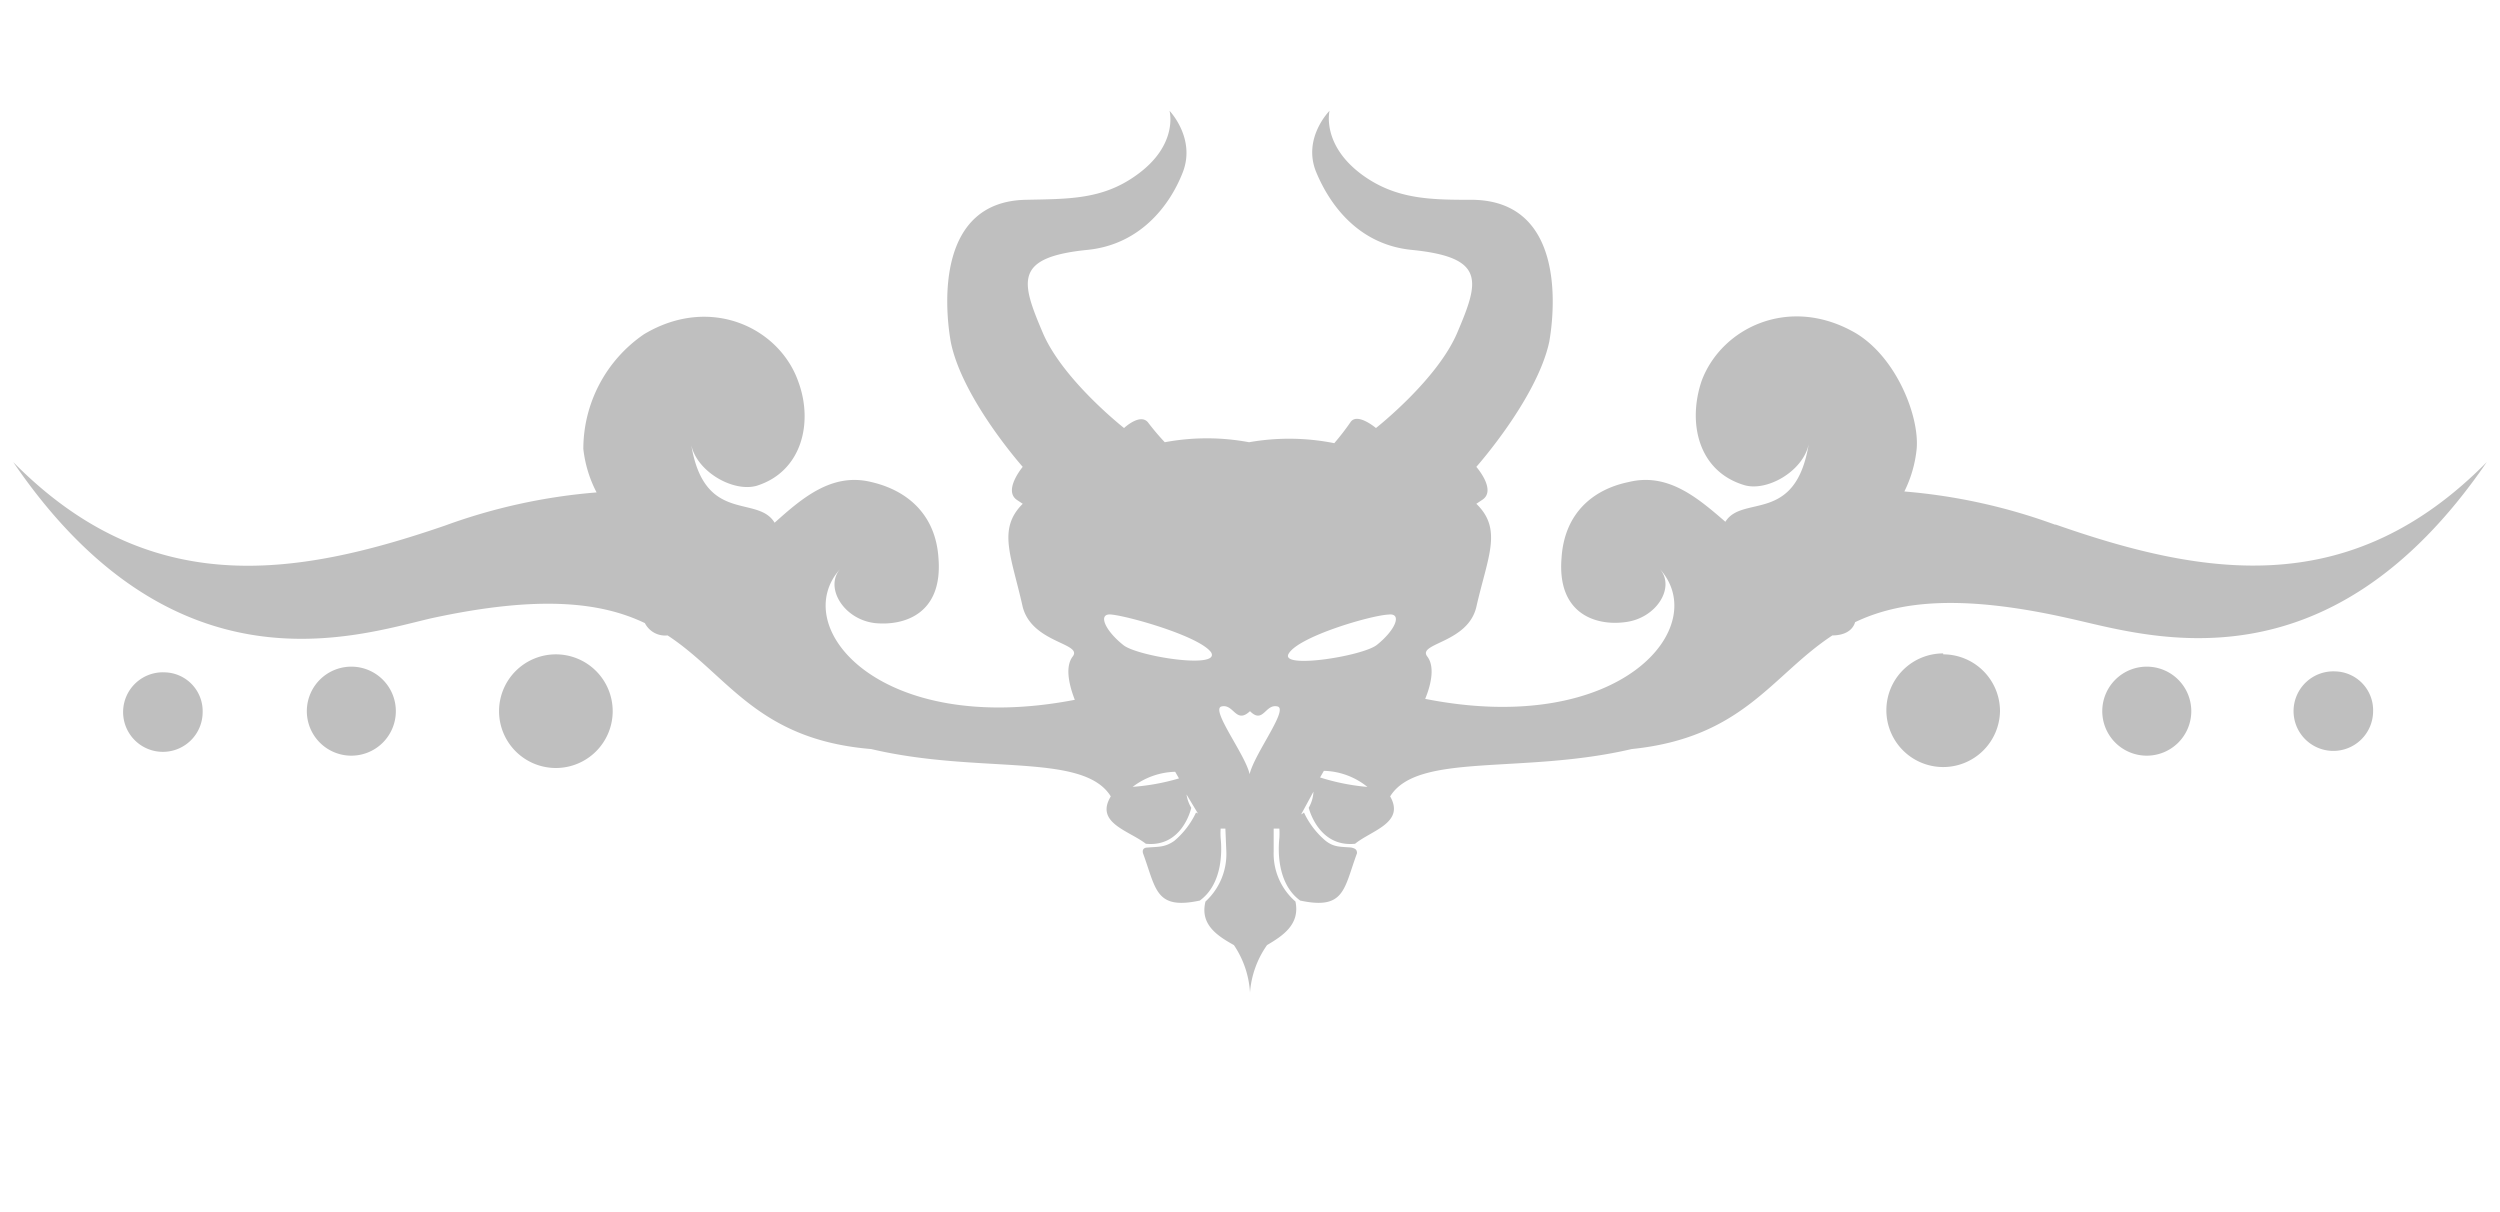<svg xmlns="http://www.w3.org/2000/svg" viewBox="0 0 264 128">
    <path fill="#bfbfbf"
          d="M217 55.4a60.8 60.8 0 00-15.9-3.5 13 13 0 001.3-4.5c.3-3.4-2.1-9.6-6.4-12.2-7-4.1-14.2-.6-16.3 5-1.5 4.4-.4 9.5 4.4 11 2.4.8 6.3-1.4 6.9-4.3-1.4 8.5-7 5.3-8.8 8.2-3-2.6-6.1-5.2-10.2-4.2-3.9.8-6.8 3.4-7.1 8-.5 6 3.7 7.2 6.7 6.8 3.4-.4 5.4-3.8 3.6-5.7 5.7 6.1-4 17.9-24.7 13.8.7-1.7 1-3.5.2-4.5-1-1.4 4.3-1.4 5.2-5.2 1.2-5.3 2.8-8.2 0-10.9l.6-.4c1.6-1-.6-3.5-.6-3.5s6.4-7.2 7.7-13.2c.7-4 1.4-14.8-8-15-4.4 0-8.1 0-11.7-2.6-4.4-3.2-3.5-6.8-3.5-6.8s-2.9 2.9-1.4 6.5 4.6 7.7 10.2 8.2c7.7.8 7 3.3 4.7 8.7-2.1 5-8.6 10.1-8.6 10.1s-2-1.7-2.7-.6a26.6 26.6 0 01-1.7 2.2 24.4 24.4 0 00-9-.1 24.2 24.2 0 00-8.9 0 26.6 26.6 0 01-1.7-2c-.8-1.2-2.6.5-2.6.5s-6.5-5.1-8.6-10.1c-2.3-5.4-3-7.9 4.6-8.7 5.6-.5 8.8-4.6 10.2-8.2s-1.4-6.5-1.4-6.5 1 3.6-3.5 6.8c-3.6 2.6-7.2 2.5-11.7 2.6-9.3.2-8.6 11-7.9 15 1.2 6 7.6 13.2 7.6 13.2s-2.1 2.5-.6 3.5l.6.4c-2.7 2.7-1.2 5.5 0 10.9 1 3.8 6.3 3.8 5.3 5.2-.8 1-.5 2.8.2 4.6-20.7 4-30.4-7.8-24.7-13.9-1.8 1.9.2 5.4 3.6 5.8 3 .3 7.2-.9 6.7-6.9-.3-4.5-3.2-7.1-7.1-8-4.1-1-7.2 1.6-10.2 4.3-1.8-3-7.4.2-8.8-8.2.6 2.8 4.4 5 6.9 4.3 4.8-1.5 6-6.7 4.4-11-2-5.7-9.3-9.2-16.3-5a14.7 14.7 0 00-6.4 12.1A13 13 0 0063 52a60.8 60.8 0 00-16 3.5C31 61 15.7 63.3 1.4 48.8c16.9 24.8 36 18.4 44.1 16.5 11.5-2.5 18-1.7 22.6.5a2.4 2.4 0 002.4 1.3c6.4 4.2 9.4 11 21.5 12 11.4 2.7 22.4.3 25.3 5-1.7 2.8 1.9 3.6 3.7 5 3.9.4 4.8-3.8 4.8-3.8a3.7 3.7 0 01-.5-1.4l1.2 2a1.2 1.2 0 01-.2-.1 8.8 8.8 0 01-2.3 3c-1 .7-1.7.6-2.8.7-.4 0-.6.2-.5.6 1.4 3.8 1.3 6 6 5 2.2-1.6 2.4-4.7 2.2-6.6a7.6 7.6 0 010-1h.5l.1 2.4a6.8 6.8 0 01-2.2 5.3c-.6 2.4 1.2 3.6 3 4.6a10 10 0 011.7 5 10 10 0 011.8-5c1.7-1 3.5-2.2 3-4.6a6.7 6.7 0 01-2.3-5.3v-2.4h.6a7.6 7.6 0 010 1c-.2 1.9 0 5 2.2 6.6 4.7 1 4.6-1.2 6-5 0-.4-.2-.5-.6-.6-1.1-.1-1.8 0-2.7-.7a8.7 8.7 0 01-2.3-3 1.2 1.2 0 01-.3.2l1.3-2.4a3.7 3.7 0 01-.5 1.7s1 4.2 4.9 3.8c1.7-1.4 5.3-2.2 3.7-5 2.9-4.7 14-2.3 25.5-5 11.8-1.2 14.8-7.8 21.2-12 1.1 0 2.1-.4 2.4-1.4 4.6-2.2 11.1-3 22.6-.4 8.2 1.8 27.2 8.2 44.1-16.5-14.3 14.5-29.5 12.2-45.5 6.6zm-97.4 27.7a7.7 7.7 0 014.5-1.6l.4.7a23.2 23.2 0 01-5 .9zm-1-15c-2-1.6-2.7-3.4-1.2-3.2 1.9.2 9.3 2.3 10.5 4 1 1.8-7.9.4-9.3-.8zm13.4 14c0-1.8-4.3-7.2-3-7.5s1.5 1.9 3 .5c1.4 1.4 1.6-.8 2.9-.5s-3 5.7-3 7.6zm7.4 0l.4-.7a7.6 7.6 0 014.6 1.7 23.1 23.1 0 01-5-1zm6-14c-1.5 1.2-10.4 2.6-9.3.9 1.1-1.8 8.6-4 10.5-4.1 1.5-.2.8 1.6-1.2 3.2zm-86.7 1a6 6 0 106 6 6 6 0 00-6-6zM17.4 71a4.2 4.2 0 104 4.2 4.1 4.1 0 00-4-4.2zm19.8-.6a4.7 4.7 0 104.6 4.8 4.7 4.7 0 00-4.6-4.8zm168-1.4a6 6 0 106 6.1 6 6 0 00-6-6zm41.4 1.9a4.2 4.2 0 104 4.2 4.1 4.1 0 00-4-4.2zm-19.8-.5a4.7 4.7 0 104.6 4.7 4.7 4.7 0 00-4.6-4.7z"/>
</svg>